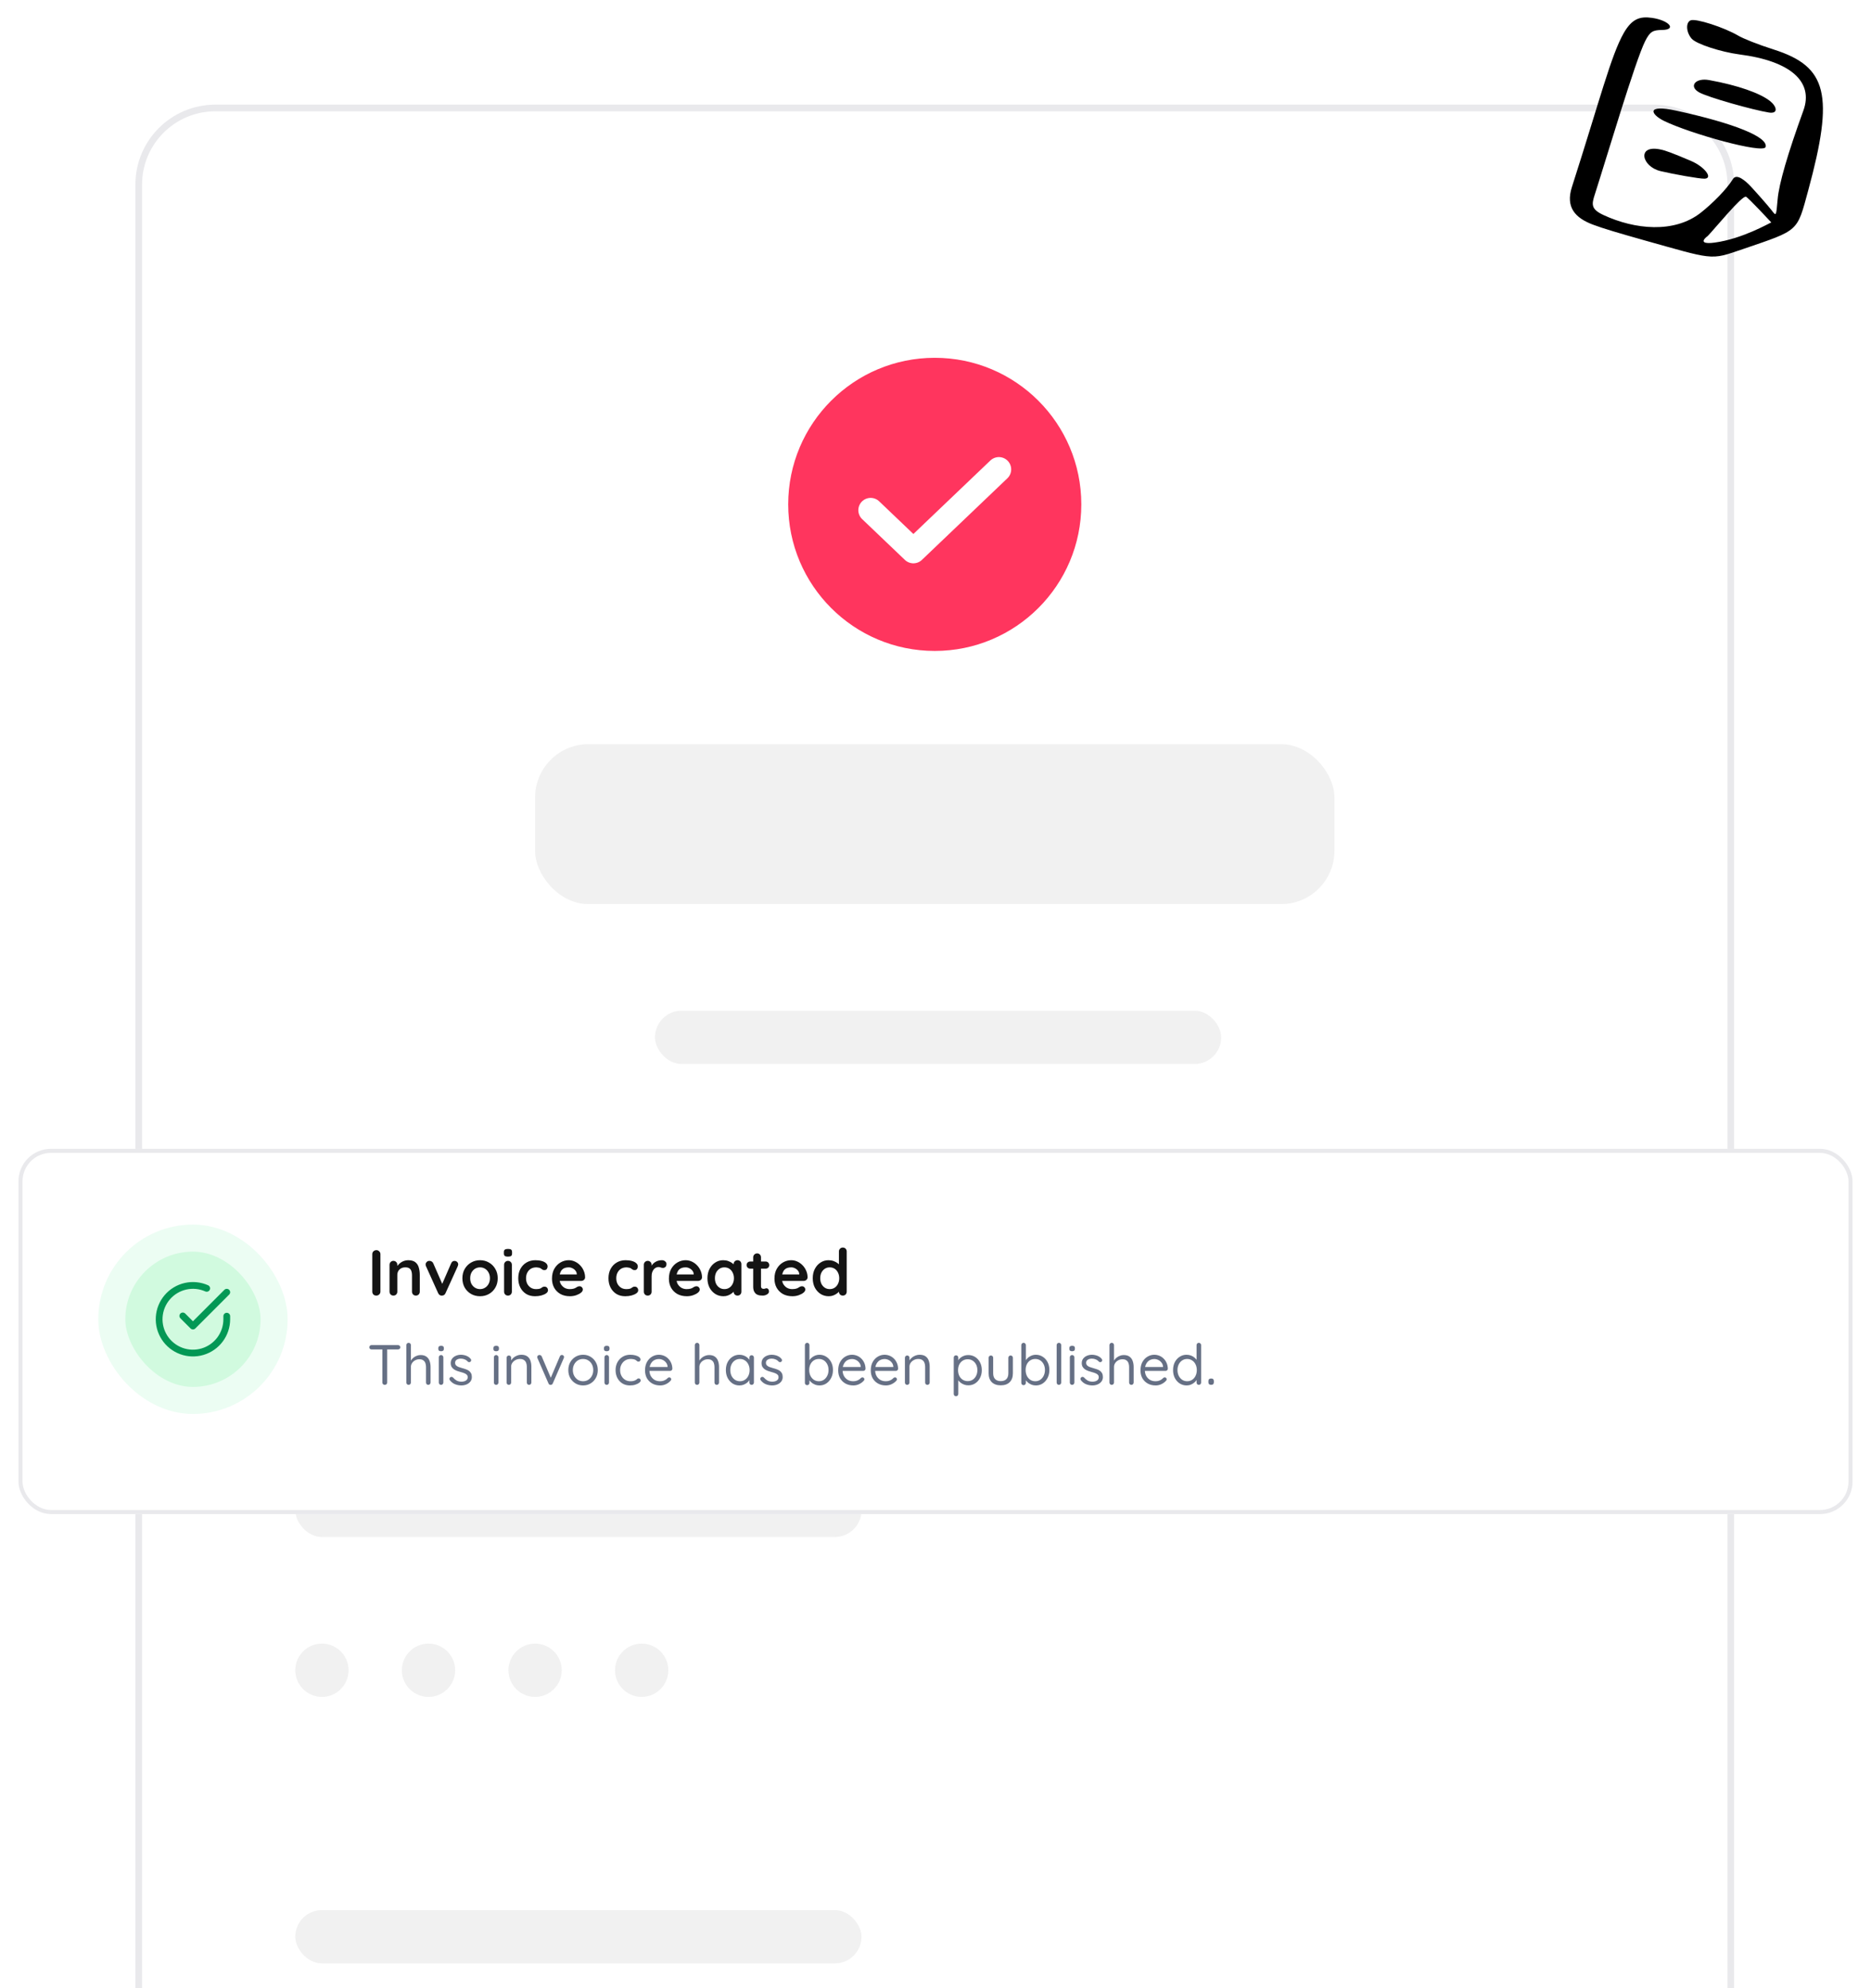 <svg width="304" height="323" viewBox="0 0 304 323" fill="none" xmlns="http://www.w3.org/2000/svg">
<g clip-path="url(#clip0_721_41301)">
<path d="M22.541 29.988C22.541 23.114 28.114 17.541 34.988 17.541H268.772C275.646 17.541 281.219 23.114 281.219 29.988V206.95H22.541V29.988Z" fill="white"/>
<path d="M151.879 104.669C164.432 104.669 174.608 94.493 174.608 81.94C174.608 69.387 164.432 59.211 151.879 59.211C139.327 59.211 129.15 69.387 129.15 81.94C129.15 94.493 139.327 104.669 151.879 104.669Z" fill="#FF355E" stroke="#FF355E" stroke-width="2.165" stroke-linecap="round" stroke-linejoin="round"/>
<path d="M162.297 76.258L148.407 89.516L141.462 82.887" stroke="white" stroke-width="4" stroke-linecap="round" stroke-linejoin="round"/>
<rect x="86.94" y="120.904" width="129.88" height="25.976" rx="8.659" fill="#F1F1F1"/>
<rect x="106.422" y="164.197" width="91.998" height="8.659" rx="4.329" fill="#F1F1F1"/>
<path d="M22.541 29.988C22.541 23.114 28.114 17.541 34.988 17.541H268.772C275.646 17.541 281.219 23.114 281.219 29.988V206.95H22.541V29.988Z" stroke="#E9E9EC" stroke-width="1.082"/>
<path d="M22.541 206.949H281.219V545.179C281.219 552.053 275.646 557.626 268.772 557.626H34.988C28.114 557.626 22.541 552.053 22.541 545.179V206.949Z" fill="white"/>
<rect x="47.977" y="241.043" width="91.998" height="8.659" rx="4.329" fill="#F1F1F1"/>
<rect x="47.977" y="310.312" width="91.998" height="8.659" rx="4.329" fill="#F1F1F1"/>
<circle cx="69.623" cy="271.349" r="4.329" fill="#F1F1F1"/>
<circle cx="52.306" cy="271.349" r="4.329" fill="#F1F1F1"/>
<circle cx="86.94" cy="271.349" r="4.329" fill="#F1F1F1"/>
<circle cx="104.257" cy="271.349" r="4.329" fill="#F1F1F1"/>
<path d="M22.541 206.949H281.219V545.179C281.219 552.053 275.646 557.626 268.772 557.626H34.988C28.114 557.626 22.541 552.053 22.541 545.179V206.949Z" stroke="#E9E9EC" stroke-width="1.082"/>
</g>
<path fill-rule="evenodd" clip-rule="evenodd" d="M274.704 3.302C273.86 3.641 273.958 5.266 274.874 6.296C275.645 7.161 279.599 8.44 282.627 8.844C290.935 9.909 294.736 13.28 293.003 17.99C290.491 24.907 289.034 29.879 288.83 32.396C288.582 35.309 288.579 35.088 287.831 34.135C287.104 33.219 285.395 31.287 284.42 30.242C283.612 29.398 282.171 28.103 281.559 29.099C280.554 30.743 278.237 33.07 276.331 34.566C272.004 37.955 265.601 37.274 260.577 34.955C258.455 33.979 258.601 33.203 259.135 31.558C261.027 25.668 265.702 9.86 267.306 6.683C268.112 5.08 268.6 4.897 270.019 4.869C272.503 4.845 271.221 3.31 268.413 2.902C266.448 2.627 265.178 3.039 263.838 5.346C261.771 8.963 259.991 16.076 255.408 30.371C254.323 33.719 255.999 35.422 258.788 36.483C260.438 37.113 262.997 37.862 267.312 39.081C272.68 40.582 275.349 41.391 277.234 41.614C279.36 41.87 280.463 41.382 283.323 40.423C292.369 37.327 291.951 37.717 293.8 30.936C298.029 15.385 296.93 10.826 288.203 8.048C285.66 7.241 283.251 6.282 282.385 5.768C280.108 4.436 275.547 2.964 274.704 3.302ZM277.685 13.008C275.502 12.611 274.348 13.995 276.028 14.979C277.411 15.788 284.878 17.883 287.436 18.286C289.004 18.518 288.68 17.271 287.592 16.415C285.99 15.139 282.352 13.85 277.685 13.008ZM272.399 17.989C267.304 16.875 268.252 18.603 270.358 19.637C274.629 21.723 286.565 25.046 286.879 23.876C287.31 22.267 281.763 20.028 272.399 17.989ZM269.802 27.799C271.895 28.297 276.144 29.059 276.968 29.029C278.394 28.973 276.956 27.082 274.76 26.148C271.806 24.886 270.549 24.424 269.802 24.287C265.885 23.457 266.735 27.072 269.802 27.799ZM287.797 36.133C287.375 36.303 283.101 38.795 278.608 39.41C276.914 39.646 276.147 39.347 277.487 38.326C278.661 37.104 283.006 31.776 283.679 31.956C284.051 32.088 287.797 36.133 287.797 36.133Z" fill="black"/>
<g filter="url(#filter0_d_721_41301)">
<rect x="3" y="184" width="298" height="59.336" rx="5.274" fill="white"/>
<rect x="3.33" y="184.33" width="297.341" height="58.677" rx="4.945" stroke="#E9E9EC" stroke-width="0.659"/>
</g>
<rect x="18.164" y="201.143" width="26.372" height="26.372" rx="13.186" fill="#D1FADF"/>
<g clip-path="url(#clip1_721_41301)">
<path d="M36.845 213.822V214.327C36.844 215.512 36.46 216.665 35.751 217.614C35.042 218.563 34.044 219.257 32.908 219.593C31.772 219.929 30.558 219.888 29.447 219.478C28.335 219.067 27.386 218.308 26.741 217.315C26.097 216.321 25.79 215.145 25.868 213.963C25.946 212.78 26.404 211.655 27.174 210.755C27.944 209.854 28.984 209.226 30.14 208.965C31.295 208.704 32.505 208.824 33.587 209.306M36.845 209.932L31.351 215.432L29.702 213.783" stroke="#039855" stroke-width="1.099" stroke-linecap="round" stroke-linejoin="round"/>
</g>
<rect x="18.164" y="201.143" width="26.372" height="26.372" rx="13.186" stroke="#ECFDF3" stroke-width="4.395"/>
<path d="M61.809 209.839C61.809 210.022 61.742 210.177 61.608 210.303C61.475 210.423 61.32 210.482 61.144 210.482C60.947 210.482 60.789 210.423 60.67 210.303C60.55 210.177 60.49 210.022 60.49 209.839V203.742C60.49 203.559 60.554 203.408 60.68 203.288C60.807 203.162 60.969 203.098 61.166 203.098C61.334 203.098 61.482 203.162 61.608 203.288C61.742 203.408 61.809 203.559 61.809 203.742V209.839ZM66.307 204.733C66.827 204.733 67.221 204.842 67.488 205.06C67.763 205.278 67.949 205.57 68.047 205.936C68.153 206.295 68.206 206.695 68.206 207.138V209.839C68.206 210.022 68.146 210.177 68.026 210.303C67.907 210.423 67.755 210.482 67.573 210.482C67.39 210.482 67.239 210.423 67.119 210.303C66.999 210.177 66.94 210.022 66.94 209.839V207.138C66.94 206.906 66.908 206.699 66.845 206.516C66.788 206.326 66.683 206.175 66.528 206.063C66.374 205.95 66.152 205.894 65.864 205.894C65.582 205.894 65.343 205.95 65.147 206.063C64.957 206.175 64.809 206.326 64.703 206.516C64.605 206.699 64.556 206.906 64.556 207.138V209.839C64.556 210.022 64.496 210.177 64.376 210.303C64.257 210.423 64.106 210.482 63.923 210.482C63.74 210.482 63.589 210.423 63.469 210.303C63.35 210.177 63.29 210.022 63.29 209.839V205.482C63.29 205.3 63.35 205.148 63.469 205.029C63.589 204.902 63.74 204.839 63.923 204.839C64.106 204.839 64.257 204.902 64.376 205.029C64.496 205.148 64.556 205.3 64.556 205.482V205.936L64.397 205.904C64.461 205.785 64.552 205.658 64.672 205.525C64.791 205.384 64.932 205.254 65.094 205.134C65.255 205.015 65.438 204.92 65.642 204.849C65.846 204.772 66.068 204.733 66.307 204.733ZM69.775 204.839C69.909 204.839 70.032 204.874 70.145 204.944C70.257 205.008 70.341 205.106 70.398 205.24L71.948 208.784L71.716 208.89L73.299 205.25C73.418 204.969 73.605 204.835 73.858 204.849C74.034 204.849 74.174 204.906 74.28 205.018C74.392 205.124 74.448 205.257 74.448 205.419C74.448 205.468 74.438 205.521 74.417 205.577C74.403 205.634 74.385 205.686 74.364 205.736L72.391 210.082C72.279 210.335 72.1 210.468 71.853 210.482C71.72 210.504 71.59 210.479 71.463 210.409C71.344 210.338 71.252 210.229 71.189 210.082L69.227 205.736C69.213 205.7 69.195 205.655 69.174 205.598C69.16 205.542 69.153 205.475 69.153 205.398C69.153 205.271 69.209 205.148 69.322 205.029C69.434 204.902 69.585 204.839 69.775 204.839ZM80.869 207.666C80.869 208.243 80.739 208.752 80.478 209.195C80.225 209.631 79.881 209.973 79.445 210.219C79.016 210.465 78.534 210.588 78 210.588C77.465 210.588 76.98 210.465 76.544 210.219C76.115 209.973 75.77 209.631 75.51 209.195C75.257 208.752 75.13 208.243 75.13 207.666C75.13 207.089 75.257 206.583 75.51 206.147C75.77 205.704 76.115 205.359 76.544 205.113C76.98 204.86 77.465 204.733 78 204.733C78.534 204.733 79.016 204.86 79.445 205.113C79.881 205.359 80.225 205.704 80.478 206.147C80.739 206.583 80.869 207.089 80.869 207.666ZM79.603 207.666C79.603 207.307 79.529 206.998 79.382 206.738C79.241 206.47 79.047 206.263 78.801 206.115C78.562 205.968 78.295 205.894 78 205.894C77.704 205.894 77.433 205.968 77.187 206.115C76.948 206.263 76.755 206.47 76.607 206.738C76.466 206.998 76.396 207.307 76.396 207.666C76.396 208.018 76.466 208.327 76.607 208.594C76.755 208.854 76.948 209.058 77.187 209.206C77.433 209.354 77.704 209.428 78 209.428C78.295 209.428 78.562 209.354 78.801 209.206C79.047 209.058 79.241 208.854 79.382 208.594C79.529 208.327 79.603 208.018 79.603 207.666ZM83.169 209.839C83.169 210.022 83.109 210.177 82.989 210.303C82.87 210.423 82.719 210.482 82.536 210.482C82.353 210.482 82.202 210.423 82.082 210.303C81.963 210.177 81.903 210.022 81.903 209.839V205.482C81.903 205.3 81.963 205.148 82.082 205.029C82.202 204.902 82.353 204.839 82.536 204.839C82.719 204.839 82.87 204.902 82.989 205.029C83.109 205.148 83.169 205.3 83.169 205.482V209.839ZM82.525 204.153C82.286 204.153 82.117 204.115 82.019 204.037C81.92 203.96 81.871 203.823 81.871 203.626V203.425C81.871 203.221 81.924 203.084 82.029 203.014C82.142 202.937 82.311 202.898 82.536 202.898C82.782 202.898 82.954 202.937 83.053 203.014C83.151 203.091 83.2 203.228 83.2 203.425V203.626C83.2 203.83 83.148 203.97 83.042 204.048C82.937 204.118 82.764 204.153 82.525 204.153ZM86.98 204.733C87.381 204.733 87.729 204.776 88.025 204.86C88.327 204.944 88.559 205.064 88.721 205.219C88.889 205.366 88.974 205.546 88.974 205.757C88.974 205.897 88.932 206.031 88.847 206.157C88.763 206.277 88.64 206.337 88.478 206.337C88.366 206.337 88.271 206.323 88.193 206.295C88.123 206.259 88.06 206.217 88.004 206.168C87.947 206.119 87.88 206.073 87.803 206.031C87.733 205.989 87.624 205.957 87.476 205.936C87.335 205.908 87.23 205.894 87.16 205.894C86.801 205.894 86.495 205.971 86.242 206.126C85.996 206.281 85.806 206.492 85.672 206.759C85.539 207.019 85.472 207.321 85.472 207.666C85.472 208.003 85.539 208.306 85.672 208.573C85.813 208.833 86.003 209.041 86.242 209.195C86.488 209.35 86.769 209.428 87.086 209.428C87.261 209.428 87.413 209.417 87.539 209.396C87.666 209.375 87.771 209.343 87.856 209.301C87.954 209.245 88.042 209.185 88.12 209.122C88.197 209.058 88.313 209.027 88.468 209.027C88.65 209.027 88.791 209.086 88.889 209.206C88.988 209.319 89.037 209.459 89.037 209.628C89.037 209.804 88.939 209.966 88.742 210.113C88.545 210.254 88.285 210.37 87.961 210.461C87.645 210.546 87.3 210.588 86.927 210.588C86.372 210.588 85.89 210.461 85.482 210.208C85.074 209.948 84.758 209.596 84.533 209.153C84.315 208.71 84.206 208.214 84.206 207.666C84.206 207.089 84.322 206.583 84.554 206.147C84.793 205.704 85.12 205.359 85.535 205.113C85.957 204.86 86.439 204.733 86.98 204.733ZM92.608 210.588C92.01 210.588 91.49 210.465 91.047 210.219C90.611 209.966 90.273 209.624 90.034 209.195C89.802 208.767 89.686 208.281 89.686 207.74C89.686 207.107 89.813 206.569 90.066 206.126C90.326 205.676 90.664 205.331 91.079 205.092C91.494 204.853 91.933 204.733 92.397 204.733C92.756 204.733 93.094 204.807 93.41 204.955C93.734 205.103 94.018 205.307 94.264 205.567C94.511 205.82 94.704 206.115 94.845 206.453C94.992 206.79 95.066 207.149 95.066 207.529C95.059 207.698 94.992 207.835 94.866 207.94C94.739 208.046 94.591 208.098 94.423 208.098H90.393L90.077 207.044H93.948L93.716 207.255V206.97C93.702 206.766 93.628 206.583 93.494 206.421C93.368 206.259 93.206 206.133 93.009 206.041C92.819 205.943 92.615 205.894 92.397 205.894C92.186 205.894 91.989 205.922 91.807 205.978C91.624 206.034 91.466 206.129 91.332 206.263C91.198 206.397 91.093 206.576 91.015 206.801C90.938 207.026 90.899 207.311 90.899 207.655C90.899 208.035 90.977 208.359 91.132 208.626C91.293 208.886 91.497 209.086 91.743 209.227C91.996 209.361 92.264 209.428 92.545 209.428C92.805 209.428 93.013 209.406 93.167 209.364C93.322 209.322 93.445 209.273 93.537 209.217C93.635 209.153 93.723 209.101 93.8 209.058C93.927 208.995 94.046 208.963 94.159 208.963C94.314 208.963 94.44 209.016 94.539 209.122C94.644 209.227 94.697 209.35 94.697 209.491C94.697 209.681 94.599 209.853 94.402 210.008C94.219 210.162 93.962 210.3 93.632 210.419C93.301 210.532 92.96 210.588 92.608 210.588ZM101.639 204.733C102.04 204.733 102.388 204.776 102.683 204.86C102.986 204.944 103.218 205.064 103.38 205.219C103.548 205.366 103.633 205.546 103.633 205.757C103.633 205.897 103.591 206.031 103.506 206.157C103.422 206.277 103.299 206.337 103.137 206.337C103.025 206.337 102.93 206.323 102.852 206.295C102.782 206.259 102.719 206.217 102.662 206.168C102.606 206.119 102.539 206.073 102.462 206.031C102.392 205.989 102.283 205.957 102.135 205.936C101.994 205.908 101.889 205.894 101.819 205.894C101.46 205.894 101.154 205.971 100.901 206.126C100.655 206.281 100.465 206.492 100.331 206.759C100.198 207.019 100.131 207.321 100.131 207.666C100.131 208.003 100.198 208.306 100.331 208.573C100.472 208.833 100.662 209.041 100.901 209.195C101.147 209.35 101.428 209.428 101.745 209.428C101.92 209.428 102.072 209.417 102.198 209.396C102.325 209.375 102.43 209.343 102.515 209.301C102.613 209.245 102.701 209.185 102.778 209.122C102.856 209.058 102.972 209.027 103.127 209.027C103.309 209.027 103.45 209.086 103.548 209.206C103.647 209.319 103.696 209.459 103.696 209.628C103.696 209.804 103.598 209.966 103.401 210.113C103.204 210.254 102.944 210.37 102.62 210.461C102.304 210.546 101.959 210.588 101.586 210.588C101.031 210.588 100.549 210.461 100.141 210.208C99.733 209.948 99.417 209.596 99.192 209.153C98.974 208.71 98.865 208.214 98.865 207.666C98.865 207.089 98.981 206.583 99.213 206.147C99.452 205.704 99.779 205.359 100.194 205.113C100.616 204.86 101.098 204.733 101.639 204.733ZM105.242 210.482C105.059 210.482 104.908 210.423 104.788 210.303C104.669 210.177 104.609 210.022 104.609 209.839V205.482C104.609 205.3 104.669 205.148 104.788 205.029C104.908 204.902 105.059 204.839 105.242 204.839C105.425 204.839 105.576 204.902 105.695 205.029C105.815 205.148 105.875 205.3 105.875 205.482V206.474L105.801 205.767C105.878 205.598 105.977 205.451 106.096 205.324C106.223 205.191 106.364 205.082 106.518 204.997C106.673 204.906 106.838 204.839 107.014 204.797C107.19 204.754 107.366 204.733 107.541 204.733C107.752 204.733 107.928 204.793 108.069 204.913C108.217 205.032 108.29 205.173 108.29 205.335C108.29 205.567 108.231 205.736 108.111 205.841C107.992 205.939 107.861 205.989 107.721 205.989C107.587 205.989 107.464 205.964 107.352 205.915C107.246 205.866 107.123 205.841 106.982 205.841C106.856 205.841 106.726 205.873 106.592 205.936C106.466 205.992 106.346 206.084 106.233 206.21C106.128 206.337 106.04 206.495 105.97 206.685C105.906 206.868 105.875 207.086 105.875 207.339V209.839C105.875 210.022 105.815 210.177 105.695 210.303C105.576 210.423 105.425 210.482 105.242 210.482ZM111.604 210.588C111.006 210.588 110.486 210.465 110.043 210.219C109.607 209.966 109.269 209.624 109.03 209.195C108.798 208.767 108.682 208.281 108.682 207.74C108.682 207.107 108.809 206.569 109.062 206.126C109.322 205.676 109.66 205.331 110.075 205.092C110.489 204.853 110.929 204.733 111.393 204.733C111.752 204.733 112.089 204.807 112.406 204.955C112.729 205.103 113.014 205.307 113.26 205.567C113.506 205.82 113.7 206.115 113.84 206.453C113.988 206.79 114.062 207.149 114.062 207.529C114.055 207.698 113.988 207.835 113.862 207.94C113.735 208.046 113.587 208.098 113.419 208.098H109.389L109.072 207.044H112.944L112.712 207.255V206.97C112.698 206.766 112.624 206.583 112.49 206.421C112.364 206.259 112.202 206.133 112.005 206.041C111.815 205.943 111.611 205.894 111.393 205.894C111.182 205.894 110.985 205.922 110.802 205.978C110.62 206.034 110.461 206.129 110.328 206.263C110.194 206.397 110.089 206.576 110.011 206.801C109.934 207.026 109.895 207.311 109.895 207.655C109.895 208.035 109.973 208.359 110.127 208.626C110.289 208.886 110.493 209.086 110.739 209.227C110.992 209.361 111.26 209.428 111.541 209.428C111.801 209.428 112.008 209.406 112.163 209.364C112.318 209.322 112.441 209.273 112.532 209.217C112.631 209.153 112.719 209.101 112.796 209.058C112.923 208.995 113.042 208.963 113.155 208.963C113.309 208.963 113.436 209.016 113.535 209.122C113.64 209.227 113.693 209.35 113.693 209.491C113.693 209.681 113.594 209.853 113.397 210.008C113.215 210.162 112.958 210.3 112.627 210.419C112.297 210.532 111.956 210.588 111.604 210.588ZM119.829 204.733C120.012 204.733 120.163 204.793 120.283 204.913C120.403 205.032 120.462 205.187 120.462 205.377V209.839C120.462 210.022 120.403 210.177 120.283 210.303C120.163 210.423 120.012 210.482 119.829 210.482C119.647 210.482 119.495 210.423 119.376 210.303C119.256 210.177 119.197 210.022 119.197 209.839V209.322L119.429 209.417C119.429 209.508 119.379 209.621 119.281 209.755C119.182 209.881 119.049 210.008 118.88 210.134C118.711 210.261 118.511 210.37 118.279 210.461C118.054 210.546 117.808 210.588 117.54 210.588C117.055 210.588 116.616 210.465 116.222 210.219C115.828 209.966 115.515 209.621 115.283 209.185C115.058 208.742 114.945 208.236 114.945 207.666C114.945 207.089 115.058 206.583 115.283 206.147C115.515 205.704 115.824 205.359 116.211 205.113C116.598 204.86 117.027 204.733 117.498 204.733C117.801 204.733 118.078 204.779 118.332 204.871C118.585 204.962 118.803 205.078 118.986 205.219C119.175 205.359 119.32 205.503 119.418 205.651C119.524 205.792 119.576 205.911 119.576 206.01L119.197 206.147V205.377C119.197 205.194 119.256 205.043 119.376 204.923C119.495 204.797 119.647 204.733 119.829 204.733ZM117.699 209.428C118.008 209.428 118.279 209.35 118.511 209.195C118.743 209.041 118.922 208.83 119.049 208.563C119.182 208.295 119.249 207.996 119.249 207.666C119.249 207.328 119.182 207.026 119.049 206.759C118.922 206.492 118.743 206.281 118.511 206.126C118.279 205.971 118.008 205.894 117.699 205.894C117.396 205.894 117.129 205.971 116.897 206.126C116.665 206.281 116.482 206.492 116.348 206.759C116.222 207.026 116.159 207.328 116.159 207.666C116.159 207.996 116.222 208.295 116.348 208.563C116.482 208.83 116.665 209.041 116.897 209.195C117.129 209.35 117.396 209.428 117.699 209.428ZM121.896 204.944H124.396C124.565 204.944 124.706 205.001 124.818 205.113C124.931 205.226 124.987 205.366 124.987 205.535C124.987 205.697 124.931 205.834 124.818 205.946C124.706 206.052 124.565 206.105 124.396 206.105H121.896C121.727 206.105 121.587 206.048 121.474 205.936C121.362 205.823 121.306 205.683 121.306 205.514C121.306 205.352 121.362 205.219 121.474 205.113C121.587 205.001 121.727 204.944 121.896 204.944ZM123.025 203.626C123.208 203.626 123.355 203.689 123.468 203.816C123.588 203.935 123.647 204.086 123.647 204.269V208.963C123.647 209.062 123.665 209.143 123.7 209.206C123.742 209.269 123.795 209.315 123.858 209.343C123.929 209.371 124.002 209.385 124.08 209.385C124.164 209.385 124.242 209.371 124.312 209.343C124.382 209.308 124.463 209.29 124.555 209.29C124.653 209.29 124.741 209.336 124.818 209.428C124.903 209.519 124.945 209.646 124.945 209.807C124.945 210.004 124.836 210.166 124.618 210.293C124.407 210.419 124.178 210.482 123.932 210.482C123.784 210.482 123.619 210.472 123.436 210.451C123.261 210.423 123.092 210.363 122.93 210.271C122.775 210.173 122.645 210.025 122.54 209.828C122.434 209.631 122.381 209.361 122.381 209.016V204.269C122.381 204.086 122.441 203.935 122.561 203.816C122.687 203.689 122.842 203.626 123.025 203.626ZM128.756 210.588C128.158 210.588 127.638 210.465 127.195 210.219C126.759 209.966 126.421 209.624 126.182 209.195C125.95 208.767 125.834 208.281 125.834 207.74C125.834 207.107 125.961 206.569 126.214 206.126C126.474 205.676 126.812 205.331 127.226 205.092C127.641 204.853 128.081 204.733 128.545 204.733C128.904 204.733 129.241 204.807 129.558 204.955C129.881 205.103 130.166 205.307 130.412 205.567C130.658 205.82 130.852 206.115 130.992 206.453C131.14 206.79 131.214 207.149 131.214 207.529C131.207 207.698 131.14 207.835 131.013 207.94C130.887 208.046 130.739 208.098 130.57 208.098H126.541L126.224 207.044H130.096L129.864 207.255V206.97C129.85 206.766 129.776 206.583 129.642 206.421C129.516 206.259 129.354 206.133 129.157 206.041C128.967 205.943 128.763 205.894 128.545 205.894C128.334 205.894 128.137 205.922 127.954 205.978C127.771 206.034 127.613 206.129 127.48 206.263C127.346 206.397 127.241 206.576 127.163 206.801C127.086 207.026 127.047 207.311 127.047 207.655C127.047 208.035 127.124 208.359 127.279 208.626C127.441 208.886 127.645 209.086 127.891 209.227C128.144 209.361 128.411 209.428 128.693 209.428C128.953 209.428 129.16 209.406 129.315 209.364C129.47 209.322 129.593 209.273 129.684 209.217C129.783 209.153 129.871 209.101 129.948 209.058C130.075 208.995 130.194 208.963 130.307 208.963C130.461 208.963 130.588 209.016 130.686 209.122C130.792 209.227 130.845 209.35 130.845 209.491C130.845 209.681 130.746 209.853 130.549 210.008C130.366 210.162 130.11 210.3 129.779 210.419C129.449 210.532 129.108 210.588 128.756 210.588ZM136.94 202.676C137.123 202.676 137.274 202.736 137.394 202.856C137.513 202.975 137.573 203.13 137.573 203.32V209.839C137.573 210.022 137.513 210.177 137.394 210.303C137.274 210.423 137.123 210.482 136.94 210.482C136.757 210.482 136.606 210.423 136.487 210.303C136.367 210.177 136.307 210.022 136.307 209.839V209.322L136.539 209.417C136.539 209.508 136.49 209.621 136.392 209.755C136.293 209.881 136.16 210.008 135.991 210.134C135.822 210.261 135.622 210.37 135.389 210.461C135.164 210.546 134.918 210.588 134.651 210.588C134.166 210.588 133.726 210.465 133.332 210.219C132.939 209.966 132.626 209.621 132.394 209.185C132.169 208.742 132.056 208.236 132.056 207.666C132.056 207.089 132.169 206.583 132.394 206.147C132.626 205.704 132.935 205.359 133.322 205.113C133.709 204.86 134.138 204.733 134.609 204.733C134.911 204.733 135.189 204.779 135.442 204.871C135.695 204.962 135.913 205.078 136.096 205.219C136.286 205.359 136.43 205.503 136.529 205.651C136.634 205.792 136.687 205.911 136.687 206.01L136.307 206.147V203.32C136.307 203.137 136.367 202.986 136.487 202.866C136.606 202.74 136.757 202.676 136.94 202.676ZM134.809 209.428C135.119 209.428 135.389 209.35 135.622 209.195C135.854 209.041 136.033 208.83 136.16 208.563C136.293 208.295 136.36 207.996 136.36 207.666C136.36 207.328 136.293 207.026 136.16 206.759C136.033 206.492 135.854 206.281 135.622 206.126C135.389 205.971 135.119 205.894 134.809 205.894C134.507 205.894 134.24 205.971 134.008 206.126C133.776 206.281 133.593 206.492 133.459 206.759C133.332 207.026 133.269 207.328 133.269 207.666C133.269 207.996 133.332 208.295 133.459 208.563C133.593 208.83 133.776 209.041 134.008 209.195C134.24 209.35 134.507 209.428 134.809 209.428Z" fill="#141414"/>
<path d="M62.514 224.986C62.404 224.986 62.311 224.949 62.237 224.876C62.164 224.802 62.127 224.713 62.127 224.608V218.904H62.911V224.608C62.911 224.713 62.874 224.802 62.8 224.876C62.727 224.949 62.631 224.986 62.514 224.986ZM60.373 219.227C60.268 219.227 60.179 219.196 60.105 219.134C60.038 219.067 60.004 218.981 60.004 218.876C60.004 218.771 60.038 218.688 60.105 218.627C60.179 218.559 60.268 218.525 60.373 218.525H64.665C64.77 218.525 64.859 218.559 64.933 218.627C65.007 218.688 65.043 218.771 65.043 218.876C65.043 218.987 65.007 219.073 64.933 219.134C64.859 219.196 64.77 219.227 64.665 219.227H60.373ZM68.332 220.141C68.739 220.141 69.058 220.23 69.292 220.408C69.532 220.58 69.701 220.814 69.8 221.11C69.905 221.399 69.957 221.722 69.957 222.079V224.608C69.957 224.713 69.92 224.802 69.846 224.876C69.778 224.949 69.692 224.986 69.588 224.986C69.483 224.986 69.394 224.949 69.32 224.876C69.252 224.802 69.219 224.713 69.219 224.608V222.079C69.219 221.845 69.185 221.636 69.117 221.451C69.049 221.26 68.935 221.11 68.775 220.999C68.622 220.882 68.409 220.824 68.138 220.824C67.886 220.824 67.656 220.882 67.446 220.999C67.237 221.11 67.071 221.26 66.948 221.451C66.825 221.636 66.763 221.845 66.763 222.079V224.608C66.763 224.713 66.726 224.802 66.653 224.876C66.585 224.949 66.499 224.986 66.394 224.986C66.29 224.986 66.2 224.949 66.126 224.876C66.059 224.802 66.025 224.713 66.025 224.608V218.525C66.025 218.421 66.059 218.335 66.126 218.267C66.2 218.193 66.29 218.156 66.394 218.156C66.505 218.156 66.594 218.193 66.662 218.267C66.729 218.335 66.763 218.421 66.763 218.525V221.285L66.579 221.488C66.609 221.328 66.677 221.168 66.782 221.008C66.886 220.842 67.019 220.694 67.179 220.565C67.339 220.436 67.517 220.334 67.714 220.261C67.911 220.181 68.117 220.141 68.332 220.141ZM72.036 224.608C72.036 224.713 71.999 224.802 71.925 224.876C71.857 224.949 71.771 224.986 71.666 224.986C71.556 224.986 71.466 224.949 71.399 224.876C71.331 224.802 71.297 224.713 71.297 224.608V220.51C71.297 220.405 71.331 220.319 71.399 220.251C71.473 220.177 71.562 220.141 71.666 220.141C71.771 220.141 71.857 220.177 71.925 220.251C71.999 220.319 72.036 220.405 72.036 220.51V224.608ZM71.666 219.522C71.513 219.522 71.399 219.491 71.325 219.43C71.251 219.368 71.214 219.273 71.214 219.144V219.014C71.214 218.885 71.254 218.79 71.334 218.728C71.414 218.667 71.528 218.636 71.676 218.636C71.823 218.636 71.934 218.667 72.008 218.728C72.082 218.79 72.119 218.885 72.119 219.014V219.144C72.119 219.273 72.079 219.368 71.999 219.43C71.925 219.491 71.814 219.522 71.666 219.522ZM73.094 224.229C73.039 224.149 73.014 224.066 73.02 223.98C73.027 223.888 73.079 223.808 73.177 223.74C73.239 223.697 73.31 223.679 73.39 223.685C73.476 223.691 73.553 223.731 73.621 223.805C73.793 224.008 73.99 224.171 74.211 224.294C74.433 224.411 74.704 224.469 75.023 224.469C75.171 224.463 75.319 224.439 75.466 224.396C75.614 224.353 75.737 224.279 75.836 224.174C75.94 224.063 75.993 223.919 75.993 223.74C75.993 223.568 75.94 223.433 75.836 223.334C75.731 223.23 75.596 223.146 75.43 223.085C75.263 223.017 75.082 222.959 74.885 222.91C74.682 222.854 74.482 222.793 74.285 222.725C74.088 222.651 73.91 222.562 73.75 222.457C73.596 222.347 73.47 222.211 73.371 222.051C73.279 221.885 73.233 221.685 73.233 221.451C73.233 221.174 73.307 220.934 73.454 220.731C73.608 220.528 73.811 220.371 74.064 220.261C74.322 220.15 74.602 220.094 74.903 220.094C75.076 220.094 75.254 220.116 75.439 220.159C75.63 220.196 75.814 220.264 75.993 220.362C76.171 220.454 76.328 220.584 76.463 220.75C76.519 220.811 76.549 220.888 76.556 220.98C76.562 221.073 76.522 221.156 76.436 221.23C76.368 221.279 76.291 221.3 76.205 221.294C76.125 221.288 76.057 221.257 76.002 221.202C75.873 221.048 75.71 220.931 75.513 220.851C75.322 220.765 75.11 220.722 74.876 220.722C74.728 220.722 74.584 220.744 74.442 220.787C74.3 220.83 74.18 220.904 74.082 221.008C73.99 221.107 73.944 221.245 73.944 221.424C73.95 221.59 74.005 221.725 74.11 221.83C74.214 221.934 74.356 222.02 74.534 222.088C74.713 222.15 74.91 222.211 75.125 222.273C75.322 222.322 75.51 222.38 75.688 222.448C75.873 222.51 76.039 222.593 76.186 222.697C76.334 222.802 76.451 222.937 76.537 223.103C76.623 223.263 76.666 223.466 76.666 223.713C76.666 223.996 76.586 224.242 76.426 224.451C76.266 224.654 76.054 224.811 75.79 224.922C75.531 225.026 75.251 225.079 74.95 225.079C74.611 225.079 74.276 225.014 73.944 224.885C73.617 224.756 73.334 224.537 73.094 224.229ZM80.986 224.608C80.986 224.713 80.949 224.802 80.876 224.876C80.808 224.949 80.722 224.986 80.617 224.986C80.506 224.986 80.417 224.949 80.349 224.876C80.282 224.802 80.248 224.713 80.248 224.608V220.51C80.248 220.405 80.282 220.319 80.349 220.251C80.423 220.177 80.513 220.141 80.617 220.141C80.722 220.141 80.808 220.177 80.876 220.251C80.949 220.319 80.986 220.405 80.986 220.51V224.608ZM80.617 219.522C80.463 219.522 80.349 219.491 80.276 219.43C80.202 219.368 80.165 219.273 80.165 219.144V219.014C80.165 218.885 80.205 218.79 80.285 218.728C80.365 218.667 80.479 218.636 80.626 218.636C80.774 218.636 80.885 218.667 80.959 218.728C81.032 218.79 81.069 218.885 81.069 219.014V219.144C81.069 219.273 81.029 219.368 80.949 219.43C80.876 219.491 80.765 219.522 80.617 219.522ZM84.685 220.094C85.103 220.094 85.433 220.181 85.672 220.353C85.912 220.525 86.082 220.756 86.18 221.045C86.285 221.334 86.337 221.657 86.337 222.014V224.608C86.337 224.713 86.3 224.802 86.226 224.876C86.159 224.949 86.072 224.986 85.968 224.986C85.863 224.986 85.774 224.949 85.7 224.876C85.632 224.802 85.599 224.713 85.599 224.608V222.033C85.599 221.799 85.562 221.59 85.488 221.405C85.42 221.214 85.303 221.064 85.137 220.953C84.977 220.836 84.756 220.777 84.473 220.777C84.214 220.777 83.977 220.836 83.762 220.953C83.546 221.064 83.374 221.214 83.245 221.405C83.116 221.59 83.051 221.799 83.051 222.033V224.608C83.051 224.713 83.014 224.802 82.94 224.876C82.873 224.949 82.787 224.986 82.682 224.986C82.577 224.986 82.488 224.949 82.414 224.876C82.347 224.802 82.313 224.713 82.313 224.608V220.584C82.313 220.479 82.347 220.393 82.414 220.325C82.488 220.251 82.577 220.214 82.682 220.214C82.793 220.214 82.882 220.251 82.95 220.325C83.017 220.393 83.051 220.479 83.051 220.584V221.239L82.867 221.442C82.897 221.282 82.968 221.122 83.079 220.962C83.19 220.796 83.328 220.648 83.494 220.519C83.66 220.39 83.845 220.288 84.048 220.214C84.251 220.134 84.463 220.094 84.685 220.094ZM87.658 220.131C87.732 220.131 87.802 220.153 87.87 220.196C87.938 220.233 87.987 220.288 88.018 220.362L89.55 223.962L89.402 224.036L90.962 220.371C91.03 220.205 91.144 220.125 91.304 220.131C91.396 220.131 91.476 220.162 91.544 220.224C91.611 220.285 91.645 220.362 91.645 220.454C91.645 220.491 91.639 220.528 91.627 220.565C91.621 220.596 91.611 220.624 91.599 220.648L89.818 224.746C89.75 224.9 89.642 224.98 89.495 224.986C89.415 224.992 89.338 224.977 89.264 224.94C89.196 224.897 89.147 224.832 89.116 224.746L87.335 220.657C87.323 220.633 87.31 220.605 87.298 220.574C87.292 220.544 87.289 220.507 87.289 220.464C87.289 220.384 87.319 220.31 87.381 220.242C87.449 220.168 87.541 220.131 87.658 220.131ZM97.129 222.587C97.129 223.066 97.022 223.494 96.806 223.869C96.597 224.245 96.311 224.54 95.948 224.756C95.591 224.971 95.188 225.079 94.739 225.079C94.29 225.079 93.883 224.971 93.52 224.756C93.157 224.54 92.868 224.245 92.653 223.869C92.444 223.494 92.339 223.066 92.339 222.587C92.339 222.107 92.444 221.679 92.653 221.304C92.868 220.928 93.157 220.633 93.52 220.417C93.883 220.202 94.29 220.094 94.739 220.094C95.188 220.094 95.591 220.202 95.948 220.417C96.311 220.633 96.597 220.928 96.806 221.304C97.022 221.679 97.129 222.107 97.129 222.587ZM96.391 222.587C96.391 222.23 96.317 221.916 96.169 221.645C96.028 221.374 95.831 221.162 95.579 221.008C95.333 220.854 95.053 220.777 94.739 220.777C94.425 220.777 94.142 220.854 93.89 221.008C93.644 221.162 93.447 221.374 93.299 221.645C93.151 221.916 93.077 222.23 93.077 222.587C93.077 222.937 93.151 223.248 93.299 223.519C93.447 223.789 93.644 224.005 93.89 224.165C94.142 224.319 94.425 224.396 94.739 224.396C95.053 224.396 95.333 224.319 95.579 224.165C95.831 224.005 96.028 223.789 96.169 223.519C96.317 223.248 96.391 222.937 96.391 222.587ZM98.951 224.608C98.951 224.713 98.914 224.802 98.84 224.876C98.772 224.949 98.686 224.986 98.582 224.986C98.471 224.986 98.382 224.949 98.314 224.876C98.246 224.802 98.212 224.713 98.212 224.608V220.51C98.212 220.405 98.246 220.319 98.314 220.251C98.388 220.177 98.477 220.141 98.582 220.141C98.686 220.141 98.772 220.177 98.84 220.251C98.914 220.319 98.951 220.405 98.951 220.51V224.608ZM98.582 219.522C98.428 219.522 98.314 219.491 98.24 219.43C98.166 219.368 98.129 219.273 98.129 219.144V219.014C98.129 218.885 98.169 218.79 98.249 218.728C98.329 218.667 98.443 218.636 98.591 218.636C98.739 218.636 98.849 218.667 98.923 218.728C98.997 218.79 99.034 218.885 99.034 219.014V219.144C99.034 219.273 98.994 219.368 98.914 219.43C98.84 219.491 98.729 219.522 98.582 219.522ZM102.4 220.094C102.714 220.094 102.997 220.128 103.249 220.196C103.502 220.264 103.702 220.356 103.849 220.473C103.997 220.59 104.071 220.722 104.071 220.87C104.071 220.95 104.043 221.027 103.988 221.1C103.932 221.174 103.858 221.211 103.766 221.211C103.68 221.211 103.609 221.196 103.554 221.165C103.505 221.134 103.455 221.094 103.406 221.045C103.363 220.996 103.302 220.953 103.222 220.916C103.148 220.873 103.04 220.839 102.898 220.814C102.757 220.79 102.615 220.777 102.474 220.777C102.135 220.777 101.837 220.857 101.579 221.017C101.326 221.177 101.126 221.393 100.979 221.663C100.831 221.934 100.757 222.242 100.757 222.587C100.757 222.931 100.828 223.239 100.969 223.51C101.111 223.78 101.308 223.996 101.56 224.156C101.812 224.316 102.105 224.396 102.437 224.396C102.652 224.396 102.825 224.377 102.954 224.34C103.083 224.303 103.191 224.26 103.277 224.211C103.388 224.149 103.471 224.088 103.526 224.026C103.588 223.965 103.668 223.934 103.766 223.934C103.871 223.934 103.951 223.968 104.006 224.036C104.068 224.103 104.098 224.186 104.098 224.285C104.098 224.396 104.021 224.513 103.868 224.636C103.714 224.759 103.505 224.863 103.24 224.949C102.982 225.036 102.686 225.079 102.354 225.079C101.886 225.079 101.477 224.971 101.126 224.756C100.776 224.534 100.502 224.236 100.305 223.86C100.114 223.479 100.019 223.054 100.019 222.587C100.019 222.119 100.117 221.697 100.314 221.322C100.517 220.947 100.797 220.648 101.154 220.427C101.511 220.205 101.926 220.094 102.4 220.094ZM107.269 225.079C106.777 225.079 106.346 224.974 105.977 224.765C105.608 224.556 105.319 224.269 105.11 223.906C104.907 223.537 104.805 223.113 104.805 222.633C104.805 222.097 104.91 221.642 105.119 221.267C105.334 220.885 105.611 220.596 105.95 220.399C106.294 220.196 106.657 220.094 107.039 220.094C107.322 220.094 107.596 220.147 107.86 220.251C108.125 220.356 108.359 220.51 108.562 220.713C108.765 220.91 108.928 221.15 109.051 221.433C109.174 221.71 109.239 222.02 109.245 222.365C109.245 222.463 109.208 222.547 109.134 222.614C109.06 222.682 108.974 222.716 108.875 222.716H105.23L105.063 222.079H108.617L108.469 222.208V222.005C108.445 221.753 108.359 221.537 108.211 221.359C108.069 221.174 107.894 221.033 107.685 220.934C107.482 220.836 107.266 220.787 107.039 220.787C106.854 220.787 106.669 220.82 106.485 220.888C106.306 220.95 106.143 221.054 105.996 221.202C105.854 221.344 105.737 221.528 105.645 221.756C105.559 221.983 105.516 222.257 105.516 222.577C105.516 222.934 105.586 223.248 105.728 223.519C105.876 223.789 106.079 224.005 106.337 224.165C106.596 224.319 106.897 224.396 107.242 224.396C107.457 224.396 107.645 224.368 107.805 224.313C107.965 224.257 108.103 224.189 108.22 224.109C108.337 224.023 108.436 223.937 108.515 223.851C108.595 223.796 108.672 223.768 108.746 223.768C108.839 223.768 108.912 223.799 108.968 223.86C109.029 223.922 109.06 223.996 109.06 224.082C109.06 224.186 109.011 224.279 108.912 224.359C108.74 224.549 108.506 224.719 108.211 224.866C107.916 225.008 107.602 225.079 107.269 225.079ZM115.204 220.141C115.61 220.141 115.93 220.23 116.164 220.408C116.404 220.58 116.573 220.814 116.672 221.11C116.776 221.399 116.828 221.722 116.828 222.079V224.608C116.828 224.713 116.791 224.802 116.718 224.876C116.65 224.949 116.564 224.986 116.459 224.986C116.355 224.986 116.265 224.949 116.192 224.876C116.124 224.802 116.09 224.713 116.09 224.608V222.079C116.09 221.845 116.056 221.636 115.988 221.451C115.921 221.26 115.807 221.11 115.647 220.999C115.493 220.882 115.281 220.824 115.01 220.824C114.758 220.824 114.527 220.882 114.318 220.999C114.109 221.11 113.942 221.26 113.819 221.451C113.696 221.636 113.635 221.845 113.635 222.079V224.608C113.635 224.713 113.598 224.802 113.524 224.876C113.456 224.949 113.37 224.986 113.266 224.986C113.161 224.986 113.072 224.949 112.998 224.876C112.93 224.802 112.896 224.713 112.896 224.608V218.525C112.896 218.421 112.93 218.335 112.998 218.267C113.072 218.193 113.161 218.156 113.266 218.156C113.376 218.156 113.466 218.193 113.533 218.267C113.601 218.335 113.635 218.421 113.635 218.525V221.285L113.45 221.488C113.481 221.328 113.549 221.168 113.653 221.008C113.758 220.842 113.89 220.694 114.05 220.565C114.21 220.436 114.389 220.334 114.586 220.261C114.782 220.181 114.989 220.141 115.204 220.141ZM122.129 220.168C122.233 220.168 122.319 220.205 122.387 220.279C122.461 220.347 122.498 220.433 122.498 220.537V224.608C122.498 224.713 122.461 224.802 122.387 224.876C122.319 224.949 122.233 224.986 122.129 224.986C122.018 224.986 121.929 224.949 121.861 224.876C121.793 224.802 121.759 224.713 121.759 224.608V223.731L121.935 223.713C121.935 223.848 121.889 223.996 121.796 224.156C121.704 224.316 121.578 224.466 121.418 224.608C121.258 224.743 121.067 224.857 120.846 224.949C120.63 225.036 120.396 225.079 120.144 225.079C119.726 225.079 119.35 224.971 119.018 224.756C118.686 224.534 118.421 224.236 118.224 223.86C118.033 223.485 117.938 223.057 117.938 222.577C117.938 222.091 118.033 221.663 118.224 221.294C118.421 220.919 118.686 220.627 119.018 220.417C119.35 220.202 119.719 220.094 120.126 220.094C120.39 220.094 120.636 220.137 120.864 220.224C121.092 220.31 121.289 220.427 121.455 220.574C121.627 220.722 121.759 220.885 121.852 221.064C121.95 221.242 121.999 221.42 121.999 221.599L121.759 221.544V220.537C121.759 220.433 121.793 220.347 121.861 220.279C121.929 220.205 122.018 220.168 122.129 220.168ZM120.227 224.396C120.535 224.396 120.806 224.316 121.039 224.156C121.279 223.996 121.464 223.78 121.593 223.51C121.729 223.233 121.796 222.922 121.796 222.577C121.796 222.239 121.729 221.934 121.593 221.663C121.464 221.387 121.279 221.171 121.039 221.017C120.806 220.857 120.535 220.777 120.227 220.777C119.926 220.777 119.655 220.854 119.415 221.008C119.181 221.162 118.996 221.374 118.861 221.645C118.726 221.916 118.658 222.227 118.658 222.577C118.658 222.922 118.723 223.233 118.852 223.51C118.987 223.78 119.172 223.996 119.406 224.156C119.646 224.316 119.919 224.396 120.227 224.396ZM123.598 224.229C123.543 224.149 123.518 224.066 123.525 223.98C123.531 223.888 123.583 223.808 123.682 223.74C123.743 223.697 123.814 223.679 123.894 223.685C123.98 223.691 124.057 223.731 124.125 223.805C124.297 224.008 124.494 224.171 124.715 224.294C124.937 224.411 125.208 224.469 125.528 224.469C125.675 224.463 125.823 224.439 125.971 224.396C126.118 224.353 126.241 224.279 126.34 224.174C126.444 224.063 126.497 223.919 126.497 223.74C126.497 223.568 126.444 223.433 126.34 223.334C126.235 223.23 126.1 223.146 125.934 223.085C125.768 223.017 125.586 222.959 125.389 222.91C125.186 222.854 124.986 222.793 124.789 222.725C124.592 222.651 124.414 222.562 124.254 222.457C124.1 222.347 123.974 222.211 123.875 222.051C123.783 221.885 123.737 221.685 123.737 221.451C123.737 221.174 123.811 220.934 123.958 220.731C124.112 220.528 124.315 220.371 124.568 220.261C124.826 220.15 125.106 220.094 125.408 220.094C125.58 220.094 125.758 220.116 125.943 220.159C126.134 220.196 126.318 220.264 126.497 220.362C126.675 220.454 126.832 220.584 126.967 220.75C127.023 220.811 127.054 220.888 127.06 220.98C127.066 221.073 127.026 221.156 126.94 221.23C126.872 221.279 126.795 221.3 126.709 221.294C126.629 221.288 126.561 221.257 126.506 221.202C126.377 221.048 126.214 220.931 126.017 220.851C125.826 220.765 125.614 220.722 125.38 220.722C125.232 220.722 125.088 220.744 124.946 220.787C124.805 220.83 124.685 220.904 124.586 221.008C124.494 221.107 124.448 221.245 124.448 221.424C124.454 221.59 124.509 221.725 124.614 221.83C124.718 221.934 124.86 222.02 125.038 222.088C125.217 222.15 125.414 222.211 125.629 222.273C125.826 222.322 126.014 222.38 126.192 222.448C126.377 222.51 126.543 222.593 126.691 222.697C126.838 222.802 126.955 222.937 127.041 223.103C127.127 223.263 127.171 223.466 127.171 223.713C127.171 223.996 127.091 224.242 126.931 224.451C126.771 224.654 126.558 224.811 126.294 224.922C126.035 225.026 125.755 225.079 125.454 225.079C125.115 225.079 124.78 225.014 124.448 224.885C124.122 224.756 123.838 224.537 123.598 224.229ZM133.133 220.094C133.552 220.094 133.927 220.202 134.259 220.417C134.592 220.627 134.853 220.916 135.044 221.285C135.241 221.654 135.339 222.082 135.339 222.568C135.339 223.054 135.241 223.485 135.044 223.86C134.853 224.236 134.592 224.534 134.259 224.756C133.933 224.971 133.564 225.079 133.152 225.079C132.924 225.079 132.709 225.045 132.506 224.977C132.309 224.903 132.127 224.808 131.961 224.691C131.801 224.568 131.666 224.436 131.555 224.294C131.444 224.146 131.364 224.002 131.315 223.86L131.518 223.731V224.654C131.518 224.759 131.484 224.848 131.417 224.922C131.349 224.996 131.26 225.032 131.149 225.032C131.044 225.032 130.955 224.999 130.881 224.931C130.814 224.857 130.78 224.765 130.78 224.654V218.534C130.78 218.43 130.814 218.341 130.881 218.267C130.955 218.193 131.044 218.156 131.149 218.156C131.26 218.156 131.349 218.193 131.417 218.267C131.484 218.341 131.518 218.43 131.518 218.534V221.377L131.38 221.304C131.423 221.15 131.497 221.002 131.601 220.86C131.712 220.713 131.844 220.584 131.998 220.473C132.158 220.356 132.333 220.264 132.524 220.196C132.721 220.128 132.924 220.094 133.133 220.094ZM133.05 220.777C132.743 220.777 132.469 220.854 132.229 221.008C131.995 221.162 131.81 221.374 131.675 221.645C131.546 221.916 131.481 222.223 131.481 222.568C131.481 222.913 131.546 223.223 131.675 223.5C131.81 223.777 131.995 223.996 132.229 224.156C132.469 224.316 132.743 224.396 133.05 224.396C133.358 224.396 133.629 224.316 133.863 224.156C134.096 223.996 134.281 223.777 134.416 223.5C134.552 223.223 134.619 222.913 134.619 222.568C134.619 222.223 134.552 221.916 134.416 221.645C134.281 221.374 134.096 221.162 133.863 221.008C133.629 220.854 133.358 220.777 133.05 220.777ZM138.655 225.079C138.163 225.079 137.732 224.974 137.363 224.765C136.994 224.556 136.705 224.269 136.496 223.906C136.292 223.537 136.191 223.113 136.191 222.633C136.191 222.097 136.296 221.642 136.505 221.267C136.72 220.885 136.997 220.596 137.335 220.399C137.68 220.196 138.043 220.094 138.425 220.094C138.708 220.094 138.981 220.147 139.246 220.251C139.511 220.356 139.744 220.51 139.948 220.713C140.151 220.91 140.314 221.15 140.437 221.433C140.56 221.71 140.624 222.02 140.631 222.365C140.631 222.463 140.594 222.547 140.52 222.614C140.446 222.682 140.36 222.716 140.261 222.716H136.615L136.449 222.079H140.003L139.855 222.208V222.005C139.831 221.753 139.744 221.537 139.597 221.359C139.455 221.174 139.28 221.033 139.071 220.934C138.868 220.836 138.652 220.787 138.425 220.787C138.24 220.787 138.055 220.82 137.871 220.888C137.692 220.95 137.529 221.054 137.382 221.202C137.24 221.344 137.123 221.528 137.031 221.756C136.945 221.983 136.902 222.257 136.902 222.577C136.902 222.934 136.972 223.248 137.114 223.519C137.262 223.789 137.465 224.005 137.723 224.165C137.982 224.319 138.283 224.396 138.628 224.396C138.843 224.396 139.031 224.368 139.191 224.313C139.351 224.257 139.489 224.189 139.606 224.109C139.723 224.023 139.821 223.937 139.901 223.851C139.981 223.796 140.058 223.768 140.132 223.768C140.224 223.768 140.298 223.799 140.354 223.86C140.415 223.922 140.446 223.996 140.446 224.082C140.446 224.186 140.397 224.279 140.298 224.359C140.126 224.549 139.892 224.719 139.597 224.866C139.301 225.008 138.988 225.079 138.655 225.079ZM143.946 225.079C143.454 225.079 143.023 224.974 142.654 224.765C142.285 224.556 141.996 224.269 141.787 223.906C141.584 223.537 141.482 223.113 141.482 222.633C141.482 222.097 141.587 221.642 141.796 221.267C142.011 220.885 142.288 220.596 142.627 220.399C142.971 220.196 143.334 220.094 143.716 220.094C143.999 220.094 144.273 220.147 144.537 220.251C144.802 220.356 145.036 220.51 145.239 220.713C145.442 220.91 145.605 221.15 145.728 221.433C145.851 221.71 145.915 222.02 145.922 222.365C145.922 222.463 145.885 222.547 145.811 222.614C145.737 222.682 145.651 222.716 145.552 222.716H141.907L141.74 222.079H145.294L145.146 222.208V222.005C145.122 221.753 145.036 221.537 144.888 221.359C144.746 221.174 144.571 221.033 144.362 220.934C144.159 220.836 143.943 220.787 143.716 220.787C143.531 220.787 143.346 220.82 143.162 220.888C142.983 220.95 142.82 221.054 142.673 221.202C142.531 221.344 142.414 221.528 142.322 221.756C142.236 221.983 142.193 222.257 142.193 222.577C142.193 222.934 142.263 223.248 142.405 223.519C142.553 223.789 142.756 224.005 143.014 224.165C143.273 224.319 143.574 224.396 143.919 224.396C144.134 224.396 144.322 224.368 144.482 224.313C144.642 224.257 144.78 224.189 144.897 224.109C145.014 224.023 145.112 223.937 145.192 223.851C145.272 223.796 145.349 223.768 145.423 223.768C145.516 223.768 145.589 223.799 145.645 223.86C145.706 223.922 145.737 223.996 145.737 224.082C145.737 224.186 145.688 224.279 145.589 224.359C145.417 224.549 145.183 224.719 144.888 224.866C144.593 225.008 144.279 225.079 143.946 225.079ZM149.404 220.094C149.822 220.094 150.151 220.181 150.391 220.353C150.631 220.525 150.8 220.756 150.899 221.045C151.004 221.334 151.056 221.657 151.056 222.014V224.608C151.056 224.713 151.019 224.802 150.945 224.876C150.877 224.949 150.791 224.986 150.687 224.986C150.582 224.986 150.493 224.949 150.419 224.876C150.351 224.802 150.317 224.713 150.317 224.608V222.033C150.317 221.799 150.28 221.59 150.207 221.405C150.139 221.214 150.022 221.064 149.856 220.953C149.696 220.836 149.474 220.777 149.191 220.777C148.933 220.777 148.696 220.836 148.481 220.953C148.265 221.064 148.093 221.214 147.964 221.405C147.835 221.59 147.77 221.799 147.77 222.033V224.608C147.77 224.713 147.733 224.802 147.659 224.876C147.591 224.949 147.505 224.986 147.401 224.986C147.296 224.986 147.207 224.949 147.133 224.876C147.065 224.802 147.031 224.713 147.031 224.608V220.584C147.031 220.479 147.065 220.393 147.133 220.325C147.207 220.251 147.296 220.214 147.401 220.214C147.511 220.214 147.601 220.251 147.668 220.325C147.736 220.393 147.77 220.479 147.77 220.584V221.239L147.585 221.442C147.616 221.282 147.687 221.122 147.798 220.962C147.908 220.796 148.047 220.648 148.213 220.519C148.379 220.39 148.564 220.288 148.767 220.214C148.97 220.134 149.182 220.094 149.404 220.094ZM157.317 220.141C157.736 220.141 158.111 220.245 158.443 220.454C158.776 220.664 159.037 220.953 159.228 221.322C159.425 221.691 159.523 222.116 159.523 222.596C159.523 223.07 159.425 223.494 159.228 223.869C159.037 224.239 158.776 224.531 158.443 224.746C158.117 224.956 157.748 225.06 157.336 225.06C157.108 225.06 156.893 225.026 156.69 224.959C156.493 224.885 156.311 224.792 156.145 224.682C155.985 224.565 155.85 224.436 155.739 224.294C155.628 224.146 155.548 224.002 155.499 223.86L155.702 223.731V226.454C155.702 226.559 155.668 226.648 155.6 226.722C155.533 226.795 155.444 226.832 155.333 226.832C155.228 226.832 155.139 226.795 155.065 226.722C154.997 226.654 154.964 226.565 154.964 226.454V220.556C154.964 220.451 154.997 220.365 155.065 220.297C155.139 220.224 155.228 220.187 155.333 220.187C155.444 220.187 155.533 220.224 155.6 220.297C155.668 220.365 155.702 220.451 155.702 220.556V221.377L155.564 221.304C155.607 221.15 155.68 221.002 155.785 220.86C155.896 220.719 156.028 220.596 156.182 220.491C156.342 220.381 156.517 220.294 156.708 220.233C156.905 220.171 157.108 220.141 157.317 220.141ZM157.234 220.824C156.927 220.824 156.653 220.9 156.413 221.054C156.179 221.208 155.994 221.417 155.859 221.682C155.73 221.947 155.665 222.251 155.665 222.596C155.665 222.934 155.73 223.239 155.859 223.51C155.994 223.78 156.179 223.993 156.413 224.146C156.653 224.3 156.927 224.377 157.234 224.377C157.542 224.377 157.813 224.3 158.046 224.146C158.28 223.993 158.465 223.78 158.6 223.51C158.736 223.239 158.803 222.934 158.803 222.596C158.803 222.251 158.736 221.947 158.6 221.682C158.465 221.417 158.28 221.208 158.046 221.054C157.813 220.9 157.542 220.824 157.234 220.824ZM164.205 220.214C164.316 220.214 164.405 220.251 164.473 220.325C164.541 220.393 164.575 220.479 164.575 220.584V223.103C164.575 223.725 164.399 224.208 164.048 224.553C163.704 224.891 163.221 225.06 162.599 225.06C161.984 225.06 161.501 224.891 161.15 224.553C160.806 224.208 160.633 223.725 160.633 223.103V220.584C160.633 220.479 160.667 220.393 160.735 220.325C160.809 220.251 160.898 220.214 161.002 220.214C161.113 220.214 161.202 220.251 161.27 220.325C161.338 220.393 161.372 220.479 161.372 220.584V223.103C161.372 223.522 161.479 223.839 161.695 224.054C161.91 224.269 162.212 224.377 162.599 224.377C162.999 224.377 163.304 224.269 163.513 224.054C163.728 223.839 163.836 223.522 163.836 223.103V220.584C163.836 220.479 163.87 220.393 163.938 220.325C164.011 220.251 164.101 220.214 164.205 220.214ZM168.296 220.094C168.714 220.094 169.09 220.202 169.422 220.417C169.754 220.627 170.016 220.916 170.207 221.285C170.404 221.654 170.502 222.082 170.502 222.568C170.502 223.054 170.404 223.485 170.207 223.86C170.016 224.236 169.754 224.534 169.422 224.756C169.096 224.971 168.727 225.079 168.314 225.079C168.087 225.079 167.871 225.045 167.668 224.977C167.471 224.903 167.29 224.808 167.124 224.691C166.964 224.568 166.828 224.436 166.718 224.294C166.607 224.146 166.527 224.002 166.478 223.86L166.681 223.731V224.654C166.681 224.759 166.647 224.848 166.579 224.922C166.512 224.996 166.422 225.032 166.312 225.032C166.207 225.032 166.118 224.999 166.044 224.931C165.976 224.857 165.942 224.765 165.942 224.654V218.534C165.942 218.43 165.976 218.341 166.044 218.267C166.118 218.193 166.207 218.156 166.312 218.156C166.422 218.156 166.512 218.193 166.579 218.267C166.647 218.341 166.681 218.43 166.681 218.534V221.377L166.542 221.304C166.585 221.15 166.659 221.002 166.764 220.86C166.875 220.713 167.007 220.584 167.161 220.473C167.321 220.356 167.496 220.264 167.687 220.196C167.884 220.128 168.087 220.094 168.296 220.094ZM168.213 220.777C167.905 220.777 167.631 220.854 167.391 221.008C167.158 221.162 166.973 221.374 166.838 221.645C166.708 221.916 166.644 222.223 166.644 222.568C166.644 222.913 166.708 223.223 166.838 223.5C166.973 223.777 167.158 223.996 167.391 224.156C167.631 224.316 167.905 224.396 168.213 224.396C168.521 224.396 168.791 224.316 169.025 224.156C169.259 223.996 169.444 223.777 169.579 223.5C169.714 223.223 169.782 222.913 169.782 222.568C169.782 222.223 169.714 221.916 169.579 221.645C169.444 221.374 169.259 221.162 169.025 221.008C168.791 220.854 168.521 220.777 168.213 220.777ZM172.424 224.608C172.424 224.713 172.387 224.802 172.314 224.876C172.24 224.949 172.15 224.986 172.046 224.986C171.941 224.986 171.855 224.949 171.787 224.876C171.72 224.802 171.686 224.713 171.686 224.608V218.525C171.686 218.421 171.72 218.335 171.787 218.267C171.861 218.193 171.95 218.156 172.055 218.156C172.166 218.156 172.255 218.193 172.323 218.267C172.39 218.335 172.424 218.421 172.424 218.525V224.608ZM174.567 224.608C174.567 224.713 174.53 224.802 174.456 224.876C174.389 224.949 174.303 224.986 174.198 224.986C174.087 224.986 173.998 224.949 173.93 224.876C173.863 224.802 173.829 224.713 173.829 224.608V220.51C173.829 220.405 173.863 220.319 173.93 220.251C174.004 220.177 174.093 220.141 174.198 220.141C174.303 220.141 174.389 220.177 174.456 220.251C174.53 220.319 174.567 220.405 174.567 220.51V224.608ZM174.198 219.522C174.044 219.522 173.93 219.491 173.856 219.43C173.783 219.368 173.746 219.273 173.746 219.144V219.014C173.746 218.885 173.786 218.79 173.866 218.728C173.946 218.667 174.06 218.636 174.207 218.636C174.355 218.636 174.466 218.667 174.539 218.728C174.613 218.79 174.65 218.885 174.65 219.014V219.144C174.65 219.273 174.61 219.368 174.53 219.43C174.456 219.491 174.346 219.522 174.198 219.522ZM175.626 224.229C175.57 224.149 175.546 224.066 175.552 223.98C175.558 223.888 175.61 223.808 175.709 223.74C175.77 223.697 175.841 223.679 175.921 223.685C176.007 223.691 176.084 223.731 176.152 223.805C176.324 224.008 176.521 224.171 176.743 224.294C176.964 224.411 177.235 224.469 177.555 224.469C177.703 224.463 177.85 224.439 177.998 224.396C178.146 224.353 178.269 224.279 178.367 224.174C178.472 224.063 178.524 223.919 178.524 223.74C178.524 223.568 178.472 223.433 178.367 223.334C178.263 223.23 178.127 223.146 177.961 223.085C177.795 223.017 177.613 222.959 177.417 222.91C177.213 222.854 177.013 222.793 176.817 222.725C176.62 222.651 176.441 222.562 176.281 222.457C176.127 222.347 176.001 222.211 175.903 222.051C175.81 221.885 175.764 221.685 175.764 221.451C175.764 221.174 175.838 220.934 175.986 220.731C176.14 220.528 176.343 220.371 176.595 220.261C176.853 220.15 177.133 220.094 177.435 220.094C177.607 220.094 177.786 220.116 177.97 220.159C178.161 220.196 178.346 220.264 178.524 220.362C178.703 220.454 178.859 220.584 178.995 220.75C179.05 220.811 179.081 220.888 179.087 220.98C179.093 221.073 179.053 221.156 178.967 221.23C178.899 221.279 178.823 221.3 178.736 221.294C178.656 221.288 178.589 221.257 178.533 221.202C178.404 221.048 178.241 220.931 178.044 220.851C177.853 220.765 177.641 220.722 177.407 220.722C177.26 220.722 177.115 220.744 176.973 220.787C176.832 220.83 176.712 220.904 176.613 221.008C176.521 221.107 176.475 221.245 176.475 221.424C176.481 221.59 176.537 221.725 176.641 221.83C176.746 221.934 176.887 222.02 177.066 222.088C177.244 222.15 177.441 222.211 177.656 222.273C177.853 222.322 178.041 222.38 178.22 222.448C178.404 222.51 178.57 222.593 178.718 222.697C178.866 222.802 178.983 222.937 179.069 223.103C179.155 223.263 179.198 223.466 179.198 223.713C179.198 223.996 179.118 224.242 178.958 224.451C178.798 224.654 178.586 224.811 178.321 224.922C178.063 225.026 177.783 225.079 177.481 225.079C177.143 225.079 176.807 225.014 176.475 224.885C176.149 224.756 175.866 224.537 175.626 224.229ZM182.573 220.141C182.979 220.141 183.299 220.23 183.533 220.408C183.773 220.58 183.942 220.814 184.04 221.11C184.145 221.399 184.197 221.722 184.197 222.079V224.608C184.197 224.713 184.16 224.802 184.086 224.876C184.019 224.949 183.933 224.986 183.828 224.986C183.723 224.986 183.634 224.949 183.56 224.876C183.493 224.802 183.459 224.713 183.459 224.608V222.079C183.459 221.845 183.425 221.636 183.357 221.451C183.29 221.26 183.176 221.11 183.016 220.999C182.862 220.882 182.65 220.824 182.379 220.824C182.127 220.824 181.896 220.882 181.687 220.999C181.477 221.11 181.311 221.26 181.188 221.451C181.065 221.636 181.004 221.845 181.004 222.079V224.608C181.004 224.713 180.967 224.802 180.893 224.876C180.825 224.949 180.739 224.986 180.634 224.986C180.53 224.986 180.441 224.949 180.367 224.876C180.299 224.802 180.265 224.713 180.265 224.608V218.525C180.265 218.421 180.299 218.335 180.367 218.267C180.441 218.193 180.53 218.156 180.634 218.156C180.745 218.156 180.834 218.193 180.902 218.267C180.97 218.335 181.004 218.421 181.004 218.525V221.285L180.819 221.488C180.85 221.328 180.917 221.168 181.022 221.008C181.127 220.842 181.259 220.694 181.419 220.565C181.579 220.436 181.757 220.334 181.954 220.261C182.151 220.181 182.357 220.141 182.573 220.141ZM187.771 225.079C187.279 225.079 186.848 224.974 186.479 224.765C186.11 224.556 185.821 224.269 185.611 223.906C185.408 223.537 185.307 223.113 185.307 222.633C185.307 222.097 185.411 221.642 185.621 221.267C185.836 220.885 186.113 220.596 186.451 220.399C186.796 220.196 187.159 220.094 187.541 220.094C187.824 220.094 188.097 220.147 188.362 220.251C188.627 220.356 188.86 220.51 189.064 220.713C189.267 220.91 189.43 221.15 189.553 221.433C189.676 221.71 189.74 222.02 189.747 222.365C189.747 222.463 189.71 222.547 189.636 222.614C189.562 222.682 189.476 222.716 189.377 222.716H185.731L185.565 222.079H189.119L188.971 222.208V222.005C188.947 221.753 188.86 221.537 188.713 221.359C188.571 221.174 188.396 221.033 188.187 220.934C187.984 220.836 187.768 220.787 187.541 220.787C187.356 220.787 187.171 220.82 186.987 220.888C186.808 220.95 186.645 221.054 186.498 221.202C186.356 221.344 186.239 221.528 186.147 221.756C186.061 221.983 186.018 222.257 186.018 222.577C186.018 222.934 186.088 223.248 186.23 223.519C186.378 223.789 186.581 224.005 186.839 224.165C187.098 224.319 187.399 224.396 187.744 224.396C187.959 224.396 188.147 224.368 188.307 224.313C188.467 224.257 188.605 224.189 188.722 224.109C188.839 224.023 188.937 223.937 189.017 223.851C189.097 223.796 189.174 223.768 189.248 223.768C189.34 223.768 189.414 223.799 189.47 223.86C189.531 223.922 189.562 223.996 189.562 224.082C189.562 224.186 189.513 224.279 189.414 224.359C189.242 224.549 189.008 224.719 188.713 224.866C188.417 225.008 188.104 225.079 187.771 225.079ZM194.788 218.156C194.893 218.156 194.979 218.193 195.047 218.267C195.121 218.335 195.158 218.421 195.158 218.525V224.608C195.158 224.713 195.121 224.802 195.047 224.876C194.979 224.949 194.893 224.986 194.788 224.986C194.678 224.986 194.588 224.949 194.521 224.876C194.453 224.802 194.419 224.713 194.419 224.608V223.731L194.595 223.666C194.595 223.814 194.548 223.971 194.456 224.137C194.364 224.297 194.238 224.448 194.078 224.589C193.918 224.731 193.727 224.848 193.505 224.94C193.29 225.032 193.056 225.079 192.804 225.079C192.392 225.079 192.016 224.971 191.678 224.756C191.346 224.54 191.081 224.245 190.884 223.869C190.693 223.494 190.598 223.066 190.598 222.587C190.598 222.1 190.693 221.67 190.884 221.294C191.081 220.919 191.346 220.627 191.678 220.417C192.01 220.202 192.379 220.094 192.785 220.094C193.044 220.094 193.287 220.137 193.515 220.224C193.742 220.31 193.939 220.427 194.105 220.574C194.278 220.722 194.413 220.885 194.512 221.064C194.61 221.242 194.659 221.42 194.659 221.599L194.419 221.544V218.525C194.419 218.421 194.453 218.335 194.521 218.267C194.588 218.193 194.678 218.156 194.788 218.156ZM192.887 224.396C193.195 224.396 193.465 224.319 193.699 224.165C193.939 224.005 194.124 223.789 194.253 223.519C194.388 223.242 194.456 222.931 194.456 222.587C194.456 222.236 194.388 221.925 194.253 221.654C194.124 221.384 193.939 221.171 193.699 221.017C193.465 220.857 193.195 220.777 192.887 220.777C192.586 220.777 192.315 220.857 192.075 221.017C191.841 221.171 191.656 221.384 191.521 221.654C191.386 221.925 191.318 222.236 191.318 222.587C191.318 222.925 191.386 223.233 191.521 223.51C191.656 223.78 191.841 223.996 192.075 224.156C192.315 224.316 192.586 224.396 192.887 224.396ZM196.748 224.977C196.618 224.977 196.517 224.94 196.443 224.866C196.375 224.792 196.341 224.691 196.341 224.562V224.377C196.341 224.242 196.375 224.137 196.443 224.063C196.517 223.989 196.618 223.953 196.748 223.953H196.821C196.957 223.953 197.058 223.989 197.126 224.063C197.194 224.137 197.228 224.242 197.228 224.377V224.562C197.228 224.691 197.194 224.792 197.126 224.866C197.058 224.94 196.957 224.977 196.821 224.977H196.748Z" fill="#667085"/>
<defs>
<filter id="filter0_d_721_41301" x="0.363" y="184" width="303.274" height="64.61" filterUnits="userSpaceOnUse" color-interpolation-filters="sRGB">
<feFlood flood-opacity="0" result="BackgroundImageFix"/>
<feColorMatrix in="SourceAlpha" type="matrix" values="0 0 0 0 0 0 0 0 0 0 0 0 0 0 0 0 0 0 127 0" result="hardAlpha"/>
<feOffset dy="2.637"/>
<feGaussianBlur stdDeviation="1.319"/>
<feComposite in2="hardAlpha" operator="out"/>
<feColorMatrix type="matrix" values="0 0 0 0 0.914 0 0 0 0 0.914 0 0 0 0 0.925 0 0 0 0.5 0"/>
<feBlend mode="normal" in2="BackgroundImageFix" result="effect1_dropShadow_721_41301"/>
<feBlend mode="normal" in="SourceGraphic" in2="effect1_dropShadow_721_41301" result="shape"/>
</filter>
<clipPath id="clip0_721_41301">
<rect x="22" y="17" width="259.76" height="541.167" fill="white"/>
</clipPath>
<clipPath id="clip1_721_41301">
<rect width="13.186" height="13.186" fill="white" transform="translate(24.758 207.734)"/>
</clipPath>
</defs>
</svg>
